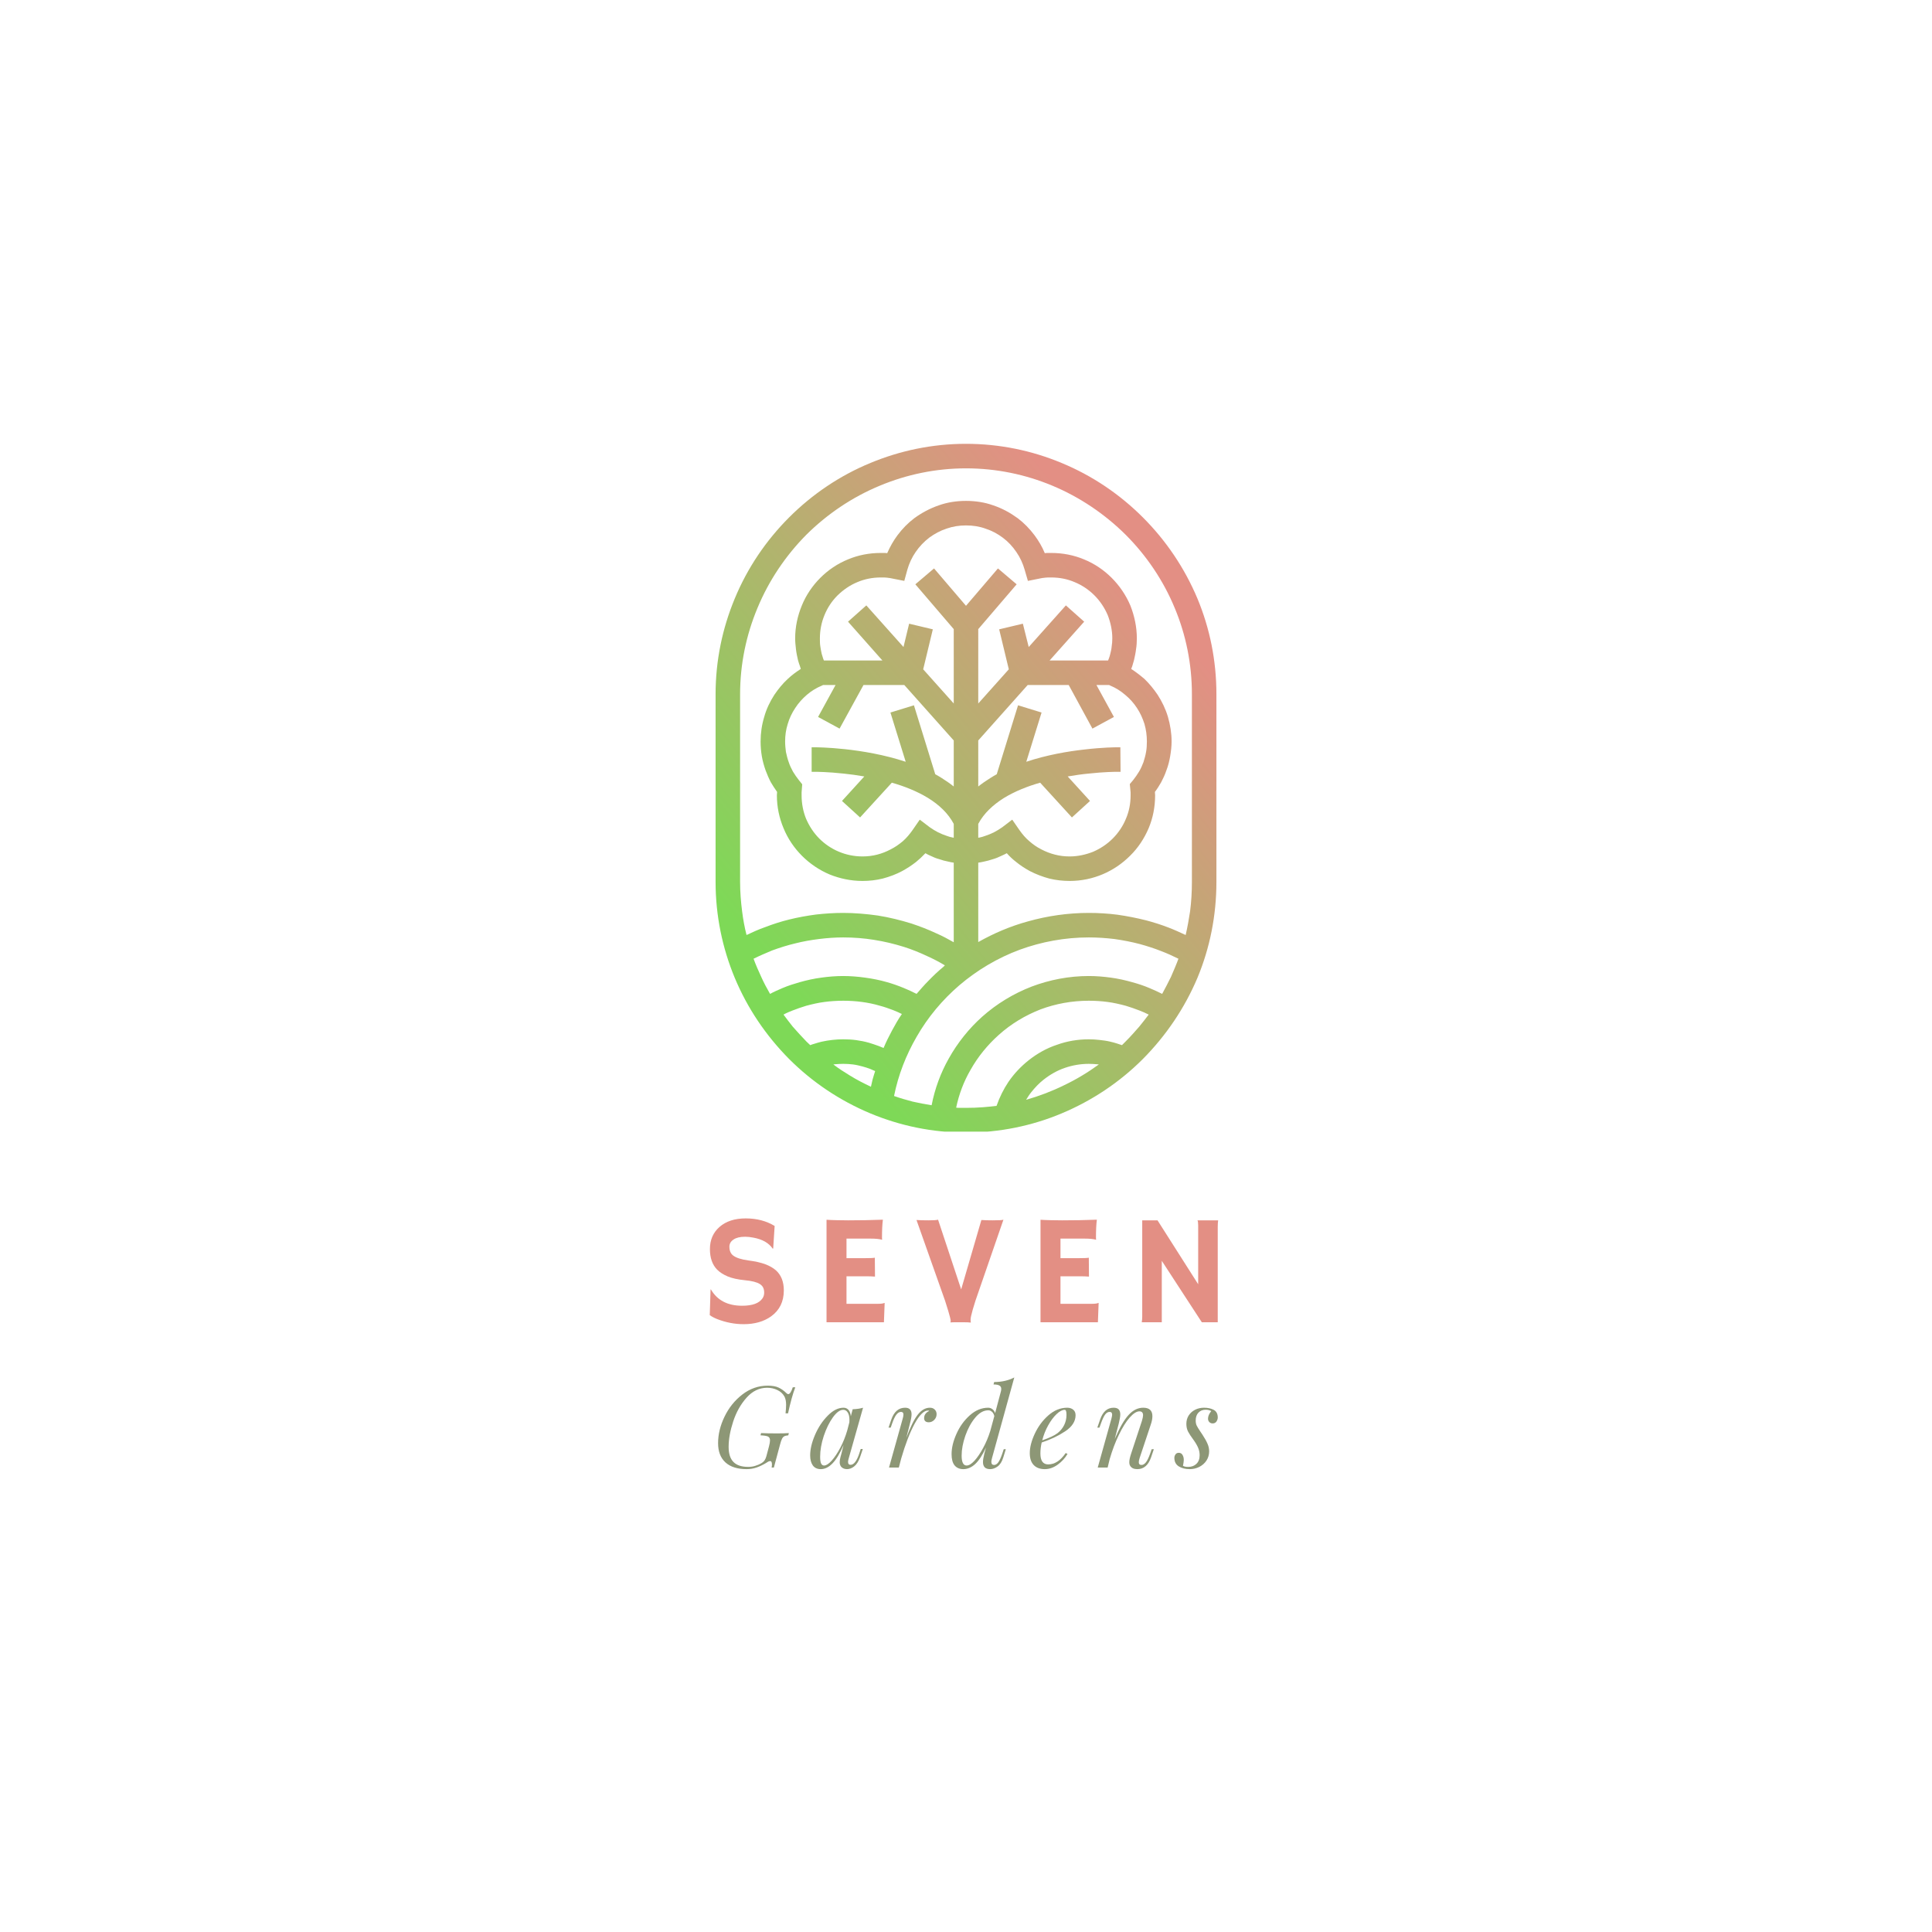 <svg xmlns="http://www.w3.org/2000/svg" xmlns:xlink="http://www.w3.org/1999/xlink" width="500" zoomAndPan="magnify" viewBox="0 0 375 375" height="500" preserveAspectRatio="xMidYMid meet" version="1.0"><defs><g/><clipPath id="47ed68f26e"><path d="M 138.891 86.145 L 236.391 86.145 L 236.391 219.645 L 138.891 219.645 Z M 138.891 86.145 " clip-rule="nonzero"/></clipPath><clipPath id="833d6974f7"><path d="M 185.121 182.891 L 185.121 167.441 C 184.77 167.402 184.418 167.324 184.105 167.246 C 183.48 167.129 182.898 166.973 182.352 166.777 C 181.766 166.625 181.18 166.391 180.633 166.117 C 180.281 165.961 179.934 165.805 179.621 165.609 C 179.035 166.234 178.41 166.816 177.785 167.324 C 176.93 167.988 176.031 168.574 175.094 169.082 C 173.926 169.703 172.676 170.172 171.352 170.523 C 170.102 170.836 168.773 170.992 167.41 170.992 C 165.148 170.992 163 170.523 161.051 169.742 C 159.023 168.887 157.188 167.637 155.668 166.117 C 154.145 164.594 152.898 162.762 152.078 160.734 C 151.258 158.781 150.793 156.637 150.793 154.375 L 150.832 153.711 C 150.402 153.086 149.973 152.461 149.621 151.84 C 149.23 151.098 148.918 150.355 148.605 149.535 C 148.293 148.641 148.023 147.703 147.867 146.766 C 147.711 145.832 147.633 144.895 147.633 143.918 C 147.633 142.281 147.867 140.68 148.332 139.16 C 148.762 137.598 149.465 136.156 150.324 134.828 C 151.066 133.738 151.922 132.684 152.898 131.785 C 153.68 131.047 154.535 130.422 155.434 129.836 L 155.277 129.328 C 155.121 128.938 155.004 128.512 154.887 128.121 C 154.73 127.418 154.574 126.715 154.496 126.012 C 154.418 125.312 154.34 124.609 154.34 123.906 C 154.34 121.684 154.809 119.539 155.629 117.547 C 156.449 115.52 157.695 113.688 159.219 112.164 C 160.738 110.645 162.574 109.395 164.602 108.574 C 166.551 107.758 168.695 107.328 170.961 107.328 C 171.195 107.328 171.465 107.328 171.777 107.328 L 172.207 107.367 C 172.754 106.117 173.418 104.949 174.199 103.895 C 175.133 102.648 176.227 101.516 177.473 100.578 C 178.918 99.527 180.516 98.668 182.234 98.082 C 183.871 97.496 185.668 97.223 187.5 97.223 C 189.332 97.223 191.129 97.496 192.766 98.082 C 194.523 98.668 196.082 99.527 197.527 100.578 C 198.773 101.516 199.867 102.648 200.801 103.895 C 201.582 104.949 202.285 106.117 202.793 107.367 L 203.223 107.328 C 203.531 107.328 203.805 107.328 204.039 107.328 C 206.301 107.328 208.449 107.758 210.398 108.574 C 212.426 109.395 214.262 110.645 215.781 112.164 C 217.305 113.688 218.551 115.52 219.41 117.547 C 220.191 119.539 220.66 121.684 220.66 123.906 C 220.66 124.609 220.621 125.312 220.504 126.012 C 220.426 126.715 220.27 127.418 220.113 128.121 C 219.996 128.551 219.879 128.938 219.762 129.328 L 219.566 129.836 C 220.465 130.422 221.32 131.086 222.141 131.785 C 223.078 132.684 223.934 133.738 224.676 134.828 C 225.535 136.156 226.238 137.598 226.703 139.16 C 227.133 140.68 227.406 142.281 227.406 143.918 C 227.406 144.895 227.289 145.832 227.133 146.766 C 226.977 147.703 226.742 148.641 226.395 149.535 C 226.121 150.355 225.77 151.098 225.379 151.84 C 225.027 152.461 224.637 153.086 224.168 153.711 L 224.207 154.375 C 224.207 156.637 223.777 158.781 222.961 160.734 C 222.102 162.762 220.891 164.594 219.332 166.117 C 216.328 169.121 212.191 170.992 207.629 170.992 C 206.266 170.992 204.938 170.836 203.648 170.523 C 202.363 170.172 201.113 169.703 199.906 169.082 C 198.969 168.574 198.07 167.988 197.254 167.324 C 196.59 166.816 195.965 166.234 195.418 165.609 C 195.066 165.805 194.715 165.961 194.367 166.117 C 193.82 166.391 193.234 166.625 192.688 166.777 C 192.102 166.973 191.52 167.129 190.934 167.246 C 190.582 167.324 190.23 167.402 189.879 167.441 L 189.879 182.852 C 192.922 181.137 196.121 179.77 199.555 178.832 C 203.301 177.781 207.277 177.195 211.336 177.195 C 213.207 177.195 215.078 177.312 216.914 177.547 C 218.785 177.82 220.621 178.172 222.453 178.637 C 223.934 179.027 225.418 179.496 226.82 180.043 C 227.953 180.473 229.047 180.98 230.137 181.484 C 230.488 179.965 230.762 178.441 230.996 176.883 C 231.23 175.051 231.348 173.137 231.348 171.188 L 231.348 134.75 C 231.348 128.859 230.176 123.203 228.031 118.055 C 225.809 112.672 222.531 107.836 218.473 103.777 C 214.418 99.762 209.578 96.484 204.234 94.258 C 199.086 92.113 193.43 90.906 187.5 90.906 C 181.609 90.906 175.953 92.113 170.805 94.258 C 165.422 96.484 160.582 99.762 156.527 103.777 C 152.508 107.836 149.23 112.672 147.008 118.055 C 144.863 123.203 143.652 128.859 143.652 134.75 L 143.652 171.188 C 143.652 173.137 143.809 175.051 144.043 176.883 C 144.238 178.441 144.512 179.965 144.902 181.484 C 146.07 180.941 147.242 180.395 148.488 179.965 C 150.012 179.379 151.57 178.871 153.172 178.48 C 154.887 178.055 156.645 177.742 158.398 177.508 C 160.152 177.312 161.91 177.195 163.664 177.195 C 165.887 177.195 168.152 177.391 170.375 177.703 C 172.598 178.055 174.781 178.598 176.93 179.262 C 178.566 179.809 180.203 180.434 181.766 181.172 C 182.938 181.68 184.027 182.266 185.121 182.891 Z M 157.266 202.863 C 157.539 202.746 157.812 202.668 158.086 202.59 C 158.555 202.434 158.984 202.316 159.453 202.199 C 160.152 202.043 160.855 201.926 161.559 201.848 C 162.262 201.77 162.961 201.73 163.664 201.73 C 164.484 201.73 165.344 201.77 166.199 201.887 C 167.02 202.004 167.84 202.16 168.656 202.395 C 169.281 202.59 169.906 202.785 170.531 203.02 C 170.844 203.137 171.156 203.293 171.504 203.41 C 171.973 202.277 172.559 201.109 173.145 200.016 C 173.73 198.922 174.352 197.832 175.055 196.816 C 174.508 196.543 173.965 196.309 173.379 196.074 C 172.559 195.762 171.699 195.453 170.805 195.219 C 169.633 194.867 168.465 194.633 167.293 194.477 C 166.121 194.32 164.914 194.242 163.664 194.242 C 162.457 194.242 161.246 194.32 160.035 194.477 C 158.828 194.633 157.656 194.906 156.488 195.219 C 155.59 195.492 154.691 195.801 153.797 196.152 C 153.211 196.387 152.625 196.621 152.078 196.934 C 152.664 197.715 153.25 198.496 153.875 199.273 C 154.73 200.25 155.629 201.227 156.527 202.16 Z M 169.867 207.895 C 169.555 207.777 169.242 207.621 168.969 207.504 C 168.426 207.312 167.918 207.117 167.41 207 C 166.824 206.844 166.199 206.688 165.578 206.609 C 164.953 206.531 164.328 206.492 163.664 206.492 C 163.117 206.492 162.613 206.531 162.066 206.57 L 161.754 206.609 C 162.766 207.387 163.859 208.09 164.953 208.754 C 166.277 209.574 167.645 210.273 169.047 210.938 C 169.164 210.469 169.242 210.043 169.359 209.574 C 169.516 209.027 169.672 208.48 169.867 207.895 Z M 149.465 192.914 C 150.246 192.488 151.066 192.137 151.883 191.785 C 152.977 191.316 154.105 190.965 155.199 190.652 C 156.566 190.262 157.969 189.949 159.414 189.758 C 160.816 189.562 162.262 189.445 163.664 189.445 C 165.07 189.445 166.512 189.562 167.918 189.758 C 169.32 189.949 170.727 190.223 172.09 190.613 C 173.223 190.926 174.316 191.316 175.367 191.746 C 176.227 192.098 177.086 192.488 177.902 192.914 C 178.645 192.059 179.387 191.199 180.164 190.418 C 181.102 189.445 182.078 188.508 183.129 187.648 L 183.402 187.375 C 182.312 186.715 181.18 186.129 180.051 185.621 C 178.566 184.918 177.047 184.293 175.445 183.789 C 173.574 183.203 171.621 182.734 169.633 182.422 C 167.684 182.109 165.691 181.953 163.664 181.953 C 162.105 181.953 160.504 182.07 158.945 182.266 C 157.383 182.461 155.824 182.734 154.301 183.125 C 152.82 183.477 151.336 183.945 149.855 184.488 C 148.645 184.996 147.438 185.504 146.266 186.09 C 146.695 187.258 147.203 188.43 147.75 189.602 C 148.254 190.73 148.84 191.824 149.465 192.914 Z M 193.43 214.645 C 194.016 212.969 194.793 211.406 195.73 210.004 C 196.824 208.402 198.148 207 199.672 205.789 C 201.309 204.5 203.145 203.449 205.172 202.785 C 207.121 202.082 209.191 201.73 211.336 201.73 C 212 201.73 212.699 201.77 213.363 201.848 C 214.027 201.926 214.73 202.004 215.391 202.16 C 215.898 202.277 216.367 202.395 216.836 202.551 C 217.148 202.668 217.461 202.746 217.773 202.863 L 218.473 202.16 C 219.41 201.227 220.27 200.25 221.125 199.273 C 221.75 198.496 222.375 197.715 222.961 196.934 C 222.375 196.621 221.789 196.387 221.203 196.152 C 220.309 195.801 219.41 195.492 218.512 195.219 C 217.344 194.906 216.172 194.633 214.965 194.477 C 213.793 194.32 212.582 194.242 211.336 194.242 C 208.059 194.242 204.898 194.828 201.973 195.918 C 198.969 197.09 196.199 198.766 193.859 200.875 C 191.676 202.824 189.801 205.125 188.359 207.699 C 187.07 209.926 186.133 212.383 185.59 214.996 L 186.055 215.035 C 186.484 215.035 186.953 215.035 187.5 215.035 C 188.594 215.035 189.684 214.996 190.738 214.918 C 191.637 214.84 192.531 214.762 193.43 214.645 Z M 213.285 206.609 L 212.895 206.57 C 212.387 206.531 211.883 206.492 211.336 206.492 C 209.734 206.492 208.176 206.766 206.691 207.273 C 205.211 207.777 203.844 208.559 202.598 209.535 C 201.699 210.234 200.879 211.094 200.141 212.031 C 199.789 212.461 199.477 212.969 199.164 213.473 C 201.738 212.734 204.195 211.797 206.496 210.664 C 208.879 209.535 211.141 208.168 213.285 206.609 Z M 180.828 214.527 C 181.453 211.289 182.586 208.246 184.145 205.477 C 185.863 202.395 188.086 199.625 190.66 197.324 C 193.469 194.828 196.746 192.836 200.297 191.473 C 203.727 190.184 207.473 189.445 211.336 189.445 C 212.777 189.445 214.184 189.562 215.625 189.758 C 217.031 189.949 218.434 190.262 219.801 190.652 C 220.93 190.965 222.023 191.316 223.117 191.785 C 223.934 192.137 224.754 192.488 225.574 192.914 C 226.16 191.824 226.742 190.73 227.289 189.602 C 227.797 188.43 228.305 187.258 228.734 186.09 C 227.641 185.543 226.512 185.035 225.379 184.605 C 224.012 184.062 222.648 183.633 221.242 183.242 C 219.605 182.812 217.965 182.5 216.328 182.266 C 214.691 182.07 213.012 181.953 211.336 181.953 C 206.652 181.953 202.129 182.812 197.953 184.332 C 193.625 185.934 189.645 188.312 186.211 191.238 C 182.898 194.086 180.09 197.441 177.902 201.266 C 175.875 204.773 174.352 208.637 173.535 212.734 C 174.742 213.16 175.953 213.512 177.164 213.824 C 178.371 214.098 179.582 214.332 180.828 214.527 Z M 187.5 86.145 C 194.055 86.145 200.336 87.473 206.031 89.852 C 212 92.309 217.344 95.938 221.828 100.422 C 226.316 104.91 229.941 110.254 232.441 116.223 C 234.82 121.957 236.105 128.199 236.105 134.75 L 236.105 171.188 C 236.105 177.742 234.82 184.023 232.441 189.758 C 229.941 195.688 226.316 201.031 221.828 205.555 C 217.344 210.043 212 213.629 206.031 216.125 C 200.336 218.508 194.055 219.832 187.5 219.832 C 180.945 219.832 174.703 218.508 168.969 216.125 C 163 213.629 157.656 210.043 153.172 205.555 C 148.684 201.031 145.059 195.688 142.598 189.758 C 140.219 184.023 138.895 177.742 138.895 171.188 L 138.895 134.75 C 138.895 128.199 140.219 121.957 142.598 116.223 C 145.059 110.254 148.684 104.91 153.172 100.422 C 157.656 95.938 163 92.309 168.969 89.852 C 174.703 87.473 180.945 86.145 187.5 86.145 Z M 185.121 162.605 L 185.121 159.914 C 184.027 157.848 182.273 156.207 180.129 154.883 C 178.02 153.594 175.562 152.617 173.105 151.918 L 166.941 158.664 L 163.43 155.465 L 167.762 150.707 C 166.355 150.473 165.031 150.277 163.82 150.16 C 160.621 149.809 158.359 149.809 158.359 149.809 L 157.539 149.809 L 157.539 145.051 L 158.359 145.051 C 158.594 145.051 167.41 145.09 175.797 147.859 L 172.832 138.301 L 177.395 136.898 L 181.531 150.277 C 182.391 150.746 183.246 151.293 184.027 151.84 C 184.418 152.109 184.77 152.383 185.121 152.656 L 185.121 143.723 L 175.523 132.957 L 167.605 132.957 L 162.961 141.422 L 158.789 139.16 L 162.184 132.957 L 159.766 132.957 L 159.531 133.074 C 158.477 133.504 157.461 134.129 156.605 134.867 C 155.746 135.609 154.965 136.469 154.34 137.445 C 153.719 138.379 153.211 139.434 152.898 140.523 C 152.547 141.617 152.391 142.75 152.391 143.918 C 152.391 144.621 152.469 145.324 152.547 145.949 C 152.703 146.648 152.859 147.312 153.094 147.938 C 153.289 148.562 153.602 149.188 153.914 149.77 C 154.262 150.355 154.652 150.902 155.082 151.449 L 155.707 152.227 C 155.668 152.734 155.629 153.242 155.59 153.789 L 155.59 154.375 C 155.59 156.012 155.902 157.535 156.449 158.898 C 157.07 160.344 157.93 161.668 159.023 162.762 C 161.168 164.906 164.133 166.234 167.41 166.234 C 168.387 166.234 169.359 166.117 170.258 165.883 C 171.195 165.648 172.051 165.297 172.871 164.867 C 173.73 164.438 174.508 163.891 175.25 163.27 C 175.953 162.645 176.578 161.902 177.125 161.121 L 178.527 159.094 L 180.477 160.578 C 180.984 160.926 181.531 161.277 182.078 161.551 C 182.625 161.824 183.207 162.059 183.793 162.254 C 184.184 162.41 184.535 162.488 184.926 162.566 Z M 159.918 128.199 L 171.273 128.199 L 164.602 120.668 L 168.152 117.508 L 175.367 125.586 L 176.461 121.059 L 181.062 122.152 L 179.191 129.914 L 185.121 136.547 L 185.121 122.113 L 177.668 113.414 L 181.297 110.332 L 187.5 117.586 L 193.703 110.332 L 197.332 113.414 L 189.879 122.113 L 189.879 136.547 L 195.809 129.914 L 193.938 122.152 L 198.539 121.059 L 199.672 125.586 L 206.887 117.508 L 210.438 120.668 L 203.727 128.199 L 215.078 128.199 L 215.234 127.809 C 215.352 127.496 215.43 127.223 215.508 126.91 C 215.625 126.441 215.742 125.938 215.781 125.43 C 215.859 124.961 215.898 124.453 215.898 123.906 C 215.898 122.309 215.547 120.785 215.004 119.383 C 214.379 117.938 213.52 116.652 212.426 115.559 C 211.336 114.465 210.008 113.57 208.566 112.984 C 207.199 112.398 205.68 112.086 204.039 112.086 C 203.805 112.086 203.57 112.086 203.414 112.086 C 203.223 112.086 203.027 112.125 202.871 112.125 C 202.676 112.164 202.48 112.164 202.246 112.203 C 202.051 112.242 201.855 112.281 201.66 112.32 L 199.516 112.75 L 198.891 110.605 C 198.539 109.355 197.992 108.188 197.293 107.172 C 196.551 106.078 195.691 105.145 194.641 104.363 C 193.664 103.621 192.492 102.996 191.285 102.609 C 190.113 102.18 188.828 101.984 187.5 101.984 C 186.172 101.984 184.926 102.18 183.715 102.609 C 182.508 102.996 181.375 103.621 180.359 104.363 C 179.348 105.145 178.449 106.078 177.707 107.172 C 177.008 108.188 176.461 109.355 176.109 110.605 L 175.523 112.75 L 173.34 112.32 C 173.184 112.281 172.988 112.242 172.754 112.203 C 172.52 112.164 172.324 112.164 172.168 112.125 C 171.973 112.125 171.777 112.086 171.582 112.086 C 171.43 112.086 171.195 112.086 170.961 112.086 C 169.359 112.086 167.801 112.398 166.434 112.984 C 164.992 113.57 163.703 114.465 162.574 115.559 C 161.48 116.652 160.621 117.938 160.035 119.383 C 159.453 120.785 159.141 122.309 159.141 123.906 C 159.141 124.453 159.141 124.961 159.219 125.43 C 159.297 125.938 159.375 126.441 159.492 126.91 C 159.57 127.223 159.688 127.496 159.766 127.809 Z M 215.273 132.957 L 212.816 132.957 L 216.211 139.16 L 212.039 141.422 L 207.434 132.957 L 199.477 132.957 L 189.879 143.723 L 189.879 152.656 C 190.23 152.383 190.582 152.109 190.973 151.84 C 191.789 151.293 192.609 150.746 193.469 150.277 L 197.602 136.898 L 202.168 138.301 L 199.203 147.859 C 203.184 146.531 207.277 145.832 210.477 145.48 C 214.105 145.051 216.602 145.051 216.641 145.051 L 217.461 145.051 L 217.5 149.809 L 216.641 149.809 C 216.641 149.809 214.379 149.809 211.219 150.16 C 209.969 150.277 208.645 150.473 207.238 150.707 L 211.57 155.465 L 208.059 158.664 L 201.895 151.918 C 199.438 152.617 196.98 153.594 194.871 154.883 C 192.766 156.207 190.973 157.848 189.879 159.914 L 189.879 162.605 L 190.113 162.566 C 190.465 162.488 190.816 162.41 191.207 162.254 C 191.789 162.059 192.375 161.824 192.922 161.551 C 193.469 161.277 194.016 160.926 194.523 160.578 L 196.473 159.094 L 197.875 161.121 C 198.422 161.902 199.047 162.645 199.789 163.27 C 200.492 163.891 201.27 164.438 202.129 164.867 C 202.949 165.297 203.844 165.648 204.781 165.883 C 205.68 166.117 206.613 166.234 207.629 166.234 C 209.227 166.234 210.75 165.883 212.152 165.336 C 213.598 164.711 214.887 163.852 215.977 162.762 C 217.07 161.668 217.965 160.344 218.551 158.898 C 219.137 157.535 219.449 156.012 219.449 154.375 L 219.449 153.789 C 219.41 153.242 219.332 152.734 219.293 152.188 L 219.918 151.449 C 220.348 150.902 220.738 150.355 221.086 149.77 C 221.438 149.188 221.711 148.562 221.945 147.938 C 222.141 147.312 222.336 146.648 222.453 145.949 C 222.57 145.324 222.609 144.621 222.609 143.918 C 222.609 142.75 222.453 141.617 222.141 140.523 C 221.789 139.434 221.32 138.379 220.699 137.445 C 220.074 136.469 219.293 135.609 218.395 134.867 C 217.539 134.129 216.562 133.504 215.508 133.074 Z M 215.273 132.957 " clip-rule="nonzero"/></clipPath><linearGradient x1="-332.33" gradientTransform="matrix(0.039, 0, 0, 0.039, 138.893, 86.145)" y1="3021.081" x2="2826.596" gradientUnits="userSpaceOnUse" y2="403.847" id="1040d08911"><stop stop-opacity="1" stop-color="rgb(49.399%, 85.1%, 34.099%)" offset="0"/><stop stop-opacity="1" stop-color="rgb(49.399%, 85.1%, 34.099%)" offset="0.125"/><stop stop-opacity="1" stop-color="rgb(49.399%, 85.1%, 34.099%)" offset="0.156"/><stop stop-opacity="1" stop-color="rgb(49.399%, 85.1%, 34.099%)" offset="0.172"/><stop stop-opacity="1" stop-color="rgb(49.406%, 85.094%, 34.102%)" offset="0.18"/><stop stop-opacity="1" stop-color="rgb(49.655%, 84.912%, 34.213%)" offset="0.184"/><stop stop-opacity="1" stop-color="rgb(49.896%, 84.735%, 34.322%)" offset="0.188"/><stop stop-opacity="1" stop-color="rgb(50.137%, 84.558%, 34.428%)" offset="0.191"/><stop stop-opacity="1" stop-color="rgb(50.38%, 84.381%, 34.537%)" offset="0.195"/><stop stop-opacity="1" stop-color="rgb(50.621%, 84.204%, 34.645%)" offset="0.199"/><stop stop-opacity="1" stop-color="rgb(50.862%, 84.027%, 34.753%)" offset="0.203"/><stop stop-opacity="1" stop-color="rgb(51.103%, 83.85%, 34.86%)" offset="0.207"/><stop stop-opacity="1" stop-color="rgb(51.346%, 83.673%, 34.969%)" offset="0.211"/><stop stop-opacity="1" stop-color="rgb(51.587%, 83.496%, 35.077%)" offset="0.215"/><stop stop-opacity="1" stop-color="rgb(51.828%, 83.321%, 35.185%)" offset="0.219"/><stop stop-opacity="1" stop-color="rgb(52.069%, 83.144%, 35.292%)" offset="0.223"/><stop stop-opacity="1" stop-color="rgb(52.312%, 82.967%, 35.4%)" offset="0.227"/><stop stop-opacity="1" stop-color="rgb(52.553%, 82.79%, 35.509%)" offset="0.23"/><stop stop-opacity="1" stop-color="rgb(52.795%, 82.613%, 35.617%)" offset="0.234"/><stop stop-opacity="1" stop-color="rgb(53.036%, 82.436%, 35.724%)" offset="0.238"/><stop stop-opacity="1" stop-color="rgb(53.278%, 82.259%, 35.832%)" offset="0.242"/><stop stop-opacity="1" stop-color="rgb(53.519%, 82.082%, 35.941%)" offset="0.246"/><stop stop-opacity="1" stop-color="rgb(53.761%, 81.905%, 36.049%)" offset="0.25"/><stop stop-opacity="1" stop-color="rgb(54.002%, 81.728%, 36.156%)" offset="0.254"/><stop stop-opacity="1" stop-color="rgb(54.243%, 81.552%, 36.264%)" offset="0.258"/><stop stop-opacity="1" stop-color="rgb(54.485%, 81.375%, 36.372%)" offset="0.262"/><stop stop-opacity="1" stop-color="rgb(54.727%, 81.198%, 36.481%)" offset="0.266"/><stop stop-opacity="1" stop-color="rgb(54.968%, 81.021%, 36.588%)" offset="0.27"/><stop stop-opacity="1" stop-color="rgb(55.209%, 80.844%, 36.696%)" offset="0.273"/><stop stop-opacity="1" stop-color="rgb(55.45%, 80.667%, 36.804%)" offset="0.277"/><stop stop-opacity="1" stop-color="rgb(55.693%, 80.49%, 36.913%)" offset="0.281"/><stop stop-opacity="1" stop-color="rgb(55.934%, 80.313%, 37.019%)" offset="0.285"/><stop stop-opacity="1" stop-color="rgb(56.177%, 80.136%, 37.128%)" offset="0.289"/><stop stop-opacity="1" stop-color="rgb(56.418%, 79.959%, 37.236%)" offset="0.293"/><stop stop-opacity="1" stop-color="rgb(56.659%, 79.782%, 37.344%)" offset="0.297"/><stop stop-opacity="1" stop-color="rgb(56.9%, 79.605%, 37.451%)" offset="0.301"/><stop stop-opacity="1" stop-color="rgb(57.143%, 79.43%, 37.56%)" offset="0.305"/><stop stop-opacity="1" stop-color="rgb(57.384%, 79.253%, 37.668%)" offset="0.309"/><stop stop-opacity="1" stop-color="rgb(57.625%, 79.076%, 37.776%)" offset="0.312"/><stop stop-opacity="1" stop-color="rgb(57.866%, 78.899%, 37.883%)" offset="0.316"/><stop stop-opacity="1" stop-color="rgb(58.109%, 78.722%, 37.991%)" offset="0.32"/><stop stop-opacity="1" stop-color="rgb(58.35%, 78.545%, 38.1%)" offset="0.324"/><stop stop-opacity="1" stop-color="rgb(58.591%, 78.368%, 38.208%)" offset="0.328"/><stop stop-opacity="1" stop-color="rgb(58.832%, 78.191%, 38.315%)" offset="0.332"/><stop stop-opacity="1" stop-color="rgb(59.074%, 78.014%, 38.423%)" offset="0.336"/><stop stop-opacity="1" stop-color="rgb(59.315%, 77.837%, 38.531%)" offset="0.34"/><stop stop-opacity="1" stop-color="rgb(59.558%, 77.66%, 38.64%)" offset="0.344"/><stop stop-opacity="1" stop-color="rgb(59.799%, 77.483%, 38.747%)" offset="0.348"/><stop stop-opacity="1" stop-color="rgb(60.04%, 77.307%, 38.855%)" offset="0.352"/><stop stop-opacity="1" stop-color="rgb(60.281%, 77.13%, 38.963%)" offset="0.355"/><stop stop-opacity="1" stop-color="rgb(60.524%, 76.953%, 39.072%)" offset="0.359"/><stop stop-opacity="1" stop-color="rgb(60.765%, 76.776%, 39.178%)" offset="0.363"/><stop stop-opacity="1" stop-color="rgb(61.006%, 76.599%, 39.287%)" offset="0.367"/><stop stop-opacity="1" stop-color="rgb(61.247%, 76.422%, 39.395%)" offset="0.371"/><stop stop-opacity="1" stop-color="rgb(61.49%, 76.245%, 39.503%)" offset="0.375"/><stop stop-opacity="1" stop-color="rgb(61.731%, 76.068%, 39.61%)" offset="0.379"/><stop stop-opacity="1" stop-color="rgb(61.972%, 75.891%, 39.719%)" offset="0.383"/><stop stop-opacity="1" stop-color="rgb(62.213%, 75.714%, 39.827%)" offset="0.387"/><stop stop-opacity="1" stop-color="rgb(62.456%, 75.537%, 39.935%)" offset="0.391"/><stop stop-opacity="1" stop-color="rgb(62.697%, 75.36%, 40.042%)" offset="0.395"/><stop stop-opacity="1" stop-color="rgb(62.939%, 75.185%, 40.15%)" offset="0.398"/><stop stop-opacity="1" stop-color="rgb(63.181%, 75.008%, 40.259%)" offset="0.402"/><stop stop-opacity="1" stop-color="rgb(63.422%, 74.831%, 40.367%)" offset="0.406"/><stop stop-opacity="1" stop-color="rgb(63.663%, 74.654%, 40.474%)" offset="0.41"/><stop stop-opacity="1" stop-color="rgb(63.905%, 74.477%, 40.582%)" offset="0.414"/><stop stop-opacity="1" stop-color="rgb(64.146%, 74.3%, 40.691%)" offset="0.418"/><stop stop-opacity="1" stop-color="rgb(64.388%, 74.123%, 40.799%)" offset="0.422"/><stop stop-opacity="1" stop-color="rgb(64.629%, 73.946%, 40.906%)" offset="0.426"/><stop stop-opacity="1" stop-color="rgb(64.871%, 73.769%, 41.014%)" offset="0.43"/><stop stop-opacity="1" stop-color="rgb(65.112%, 73.592%, 41.122%)" offset="0.434"/><stop stop-opacity="1" stop-color="rgb(65.353%, 73.415%, 41.231%)" offset="0.438"/><stop stop-opacity="1" stop-color="rgb(65.594%, 73.238%, 41.338%)" offset="0.441"/><stop stop-opacity="1" stop-color="rgb(65.837%, 73.062%, 41.446%)" offset="0.445"/><stop stop-opacity="1" stop-color="rgb(66.078%, 72.885%, 41.554%)" offset="0.449"/><stop stop-opacity="1" stop-color="rgb(66.319%, 72.708%, 41.663%)" offset="0.453"/><stop stop-opacity="1" stop-color="rgb(66.56%, 72.531%, 41.769%)" offset="0.457"/><stop stop-opacity="1" stop-color="rgb(66.803%, 72.354%, 41.878%)" offset="0.461"/><stop stop-opacity="1" stop-color="rgb(67.044%, 72.177%, 41.986%)" offset="0.465"/><stop stop-opacity="1" stop-color="rgb(67.287%, 72%, 42.094%)" offset="0.469"/><stop stop-opacity="1" stop-color="rgb(67.528%, 71.823%, 42.201%)" offset="0.473"/><stop stop-opacity="1" stop-color="rgb(67.769%, 71.646%, 42.31%)" offset="0.477"/><stop stop-opacity="1" stop-color="rgb(68.01%, 71.469%, 42.418%)" offset="0.48"/><stop stop-opacity="1" stop-color="rgb(68.253%, 71.292%, 42.526%)" offset="0.484"/><stop stop-opacity="1" stop-color="rgb(68.494%, 71.115%, 42.633%)" offset="0.488"/><stop stop-opacity="1" stop-color="rgb(68.735%, 70.94%, 42.741%)" offset="0.492"/><stop stop-opacity="1" stop-color="rgb(68.976%, 70.763%, 42.85%)" offset="0.496"/><stop stop-opacity="1" stop-color="rgb(69.218%, 70.586%, 42.958%)" offset="0.5"/><stop stop-opacity="1" stop-color="rgb(69.46%, 70.409%, 43.065%)" offset="0.504"/><stop stop-opacity="1" stop-color="rgb(69.701%, 70.232%, 43.173%)" offset="0.508"/><stop stop-opacity="1" stop-color="rgb(69.942%, 70.055%, 43.282%)" offset="0.512"/><stop stop-opacity="1" stop-color="rgb(70.184%, 69.878%, 43.39%)" offset="0.516"/><stop stop-opacity="1" stop-color="rgb(70.425%, 69.701%, 43.497%)" offset="0.52"/><stop stop-opacity="1" stop-color="rgb(70.668%, 69.524%, 43.605%)" offset="0.523"/><stop stop-opacity="1" stop-color="rgb(70.909%, 69.347%, 43.713%)" offset="0.527"/><stop stop-opacity="1" stop-color="rgb(71.15%, 69.17%, 43.822%)" offset="0.531"/><stop stop-opacity="1" stop-color="rgb(71.391%, 68.993%, 43.929%)" offset="0.535"/><stop stop-opacity="1" stop-color="rgb(71.634%, 68.817%, 44.037%)" offset="0.539"/><stop stop-opacity="1" stop-color="rgb(71.875%, 68.64%, 44.145%)" offset="0.543"/><stop stop-opacity="1" stop-color="rgb(72.116%, 68.463%, 44.254%)" offset="0.547"/><stop stop-opacity="1" stop-color="rgb(72.357%, 68.286%, 44.36%)" offset="0.551"/><stop stop-opacity="1" stop-color="rgb(72.6%, 68.109%, 44.469%)" offset="0.555"/><stop stop-opacity="1" stop-color="rgb(72.841%, 67.932%, 44.577%)" offset="0.559"/><stop stop-opacity="1" stop-color="rgb(73.082%, 67.755%, 44.685%)" offset="0.562"/><stop stop-opacity="1" stop-color="rgb(73.323%, 67.578%, 44.792%)" offset="0.566"/><stop stop-opacity="1" stop-color="rgb(73.566%, 67.401%, 44.901%)" offset="0.57"/><stop stop-opacity="1" stop-color="rgb(73.807%, 67.224%, 45.009%)" offset="0.574"/><stop stop-opacity="1" stop-color="rgb(74.049%, 67.047%, 45.117%)" offset="0.578"/><stop stop-opacity="1" stop-color="rgb(74.29%, 66.87%, 45.224%)" offset="0.582"/><stop stop-opacity="1" stop-color="rgb(74.532%, 66.695%, 45.332%)" offset="0.586"/><stop stop-opacity="1" stop-color="rgb(74.773%, 66.518%, 45.441%)" offset="0.59"/><stop stop-opacity="1" stop-color="rgb(75.015%, 66.341%, 45.549%)" offset="0.594"/><stop stop-opacity="1" stop-color="rgb(75.256%, 66.164%, 45.656%)" offset="0.598"/><stop stop-opacity="1" stop-color="rgb(75.497%, 65.987%, 45.764%)" offset="0.602"/><stop stop-opacity="1" stop-color="rgb(75.739%, 65.81%, 45.872%)" offset="0.605"/><stop stop-opacity="1" stop-color="rgb(75.981%, 65.633%, 45.981%)" offset="0.609"/><stop stop-opacity="1" stop-color="rgb(76.222%, 65.456%, 46.088%)" offset="0.613"/><stop stop-opacity="1" stop-color="rgb(76.463%, 65.279%, 46.196%)" offset="0.617"/><stop stop-opacity="1" stop-color="rgb(76.704%, 65.102%, 46.304%)" offset="0.621"/><stop stop-opacity="1" stop-color="rgb(76.947%, 64.926%, 46.413%)" offset="0.625"/><stop stop-opacity="1" stop-color="rgb(77.188%, 64.749%, 46.519%)" offset="0.629"/><stop stop-opacity="1" stop-color="rgb(77.431%, 64.572%, 46.628%)" offset="0.633"/><stop stop-opacity="1" stop-color="rgb(77.672%, 64.395%, 46.736%)" offset="0.637"/><stop stop-opacity="1" stop-color="rgb(77.913%, 64.218%, 46.844%)" offset="0.641"/><stop stop-opacity="1" stop-color="rgb(78.154%, 64.041%, 46.951%)" offset="0.645"/><stop stop-opacity="1" stop-color="rgb(78.397%, 63.864%, 47.06%)" offset="0.648"/><stop stop-opacity="1" stop-color="rgb(78.638%, 63.687%, 47.168%)" offset="0.652"/><stop stop-opacity="1" stop-color="rgb(78.879%, 63.51%, 47.276%)" offset="0.656"/><stop stop-opacity="1" stop-color="rgb(79.12%, 63.333%, 47.383%)" offset="0.66"/><stop stop-opacity="1" stop-color="rgb(79.362%, 63.156%, 47.491%)" offset="0.664"/><stop stop-opacity="1" stop-color="rgb(79.604%, 62.979%, 47.6%)" offset="0.668"/><stop stop-opacity="1" stop-color="rgb(79.845%, 62.804%, 47.708%)" offset="0.672"/><stop stop-opacity="1" stop-color="rgb(80.086%, 62.627%, 47.815%)" offset="0.676"/><stop stop-opacity="1" stop-color="rgb(80.328%, 62.45%, 47.923%)" offset="0.68"/><stop stop-opacity="1" stop-color="rgb(80.569%, 62.273%, 48.032%)" offset="0.684"/><stop stop-opacity="1" stop-color="rgb(80.811%, 62.096%, 48.14%)" offset="0.688"/><stop stop-opacity="1" stop-color="rgb(81.052%, 61.919%, 48.247%)" offset="0.691"/><stop stop-opacity="1" stop-color="rgb(81.294%, 61.742%, 48.355%)" offset="0.695"/><stop stop-opacity="1" stop-color="rgb(81.535%, 61.565%, 48.463%)" offset="0.699"/><stop stop-opacity="1" stop-color="rgb(81.778%, 61.388%, 48.572%)" offset="0.703"/><stop stop-opacity="1" stop-color="rgb(82.019%, 61.211%, 48.679%)" offset="0.707"/><stop stop-opacity="1" stop-color="rgb(82.26%, 61.034%, 48.787%)" offset="0.711"/><stop stop-opacity="1" stop-color="rgb(82.501%, 60.857%, 48.895%)" offset="0.715"/><stop stop-opacity="1" stop-color="rgb(82.744%, 60.681%, 49.004%)" offset="0.719"/><stop stop-opacity="1" stop-color="rgb(82.985%, 60.504%, 49.11%)" offset="0.723"/><stop stop-opacity="1" stop-color="rgb(83.226%, 60.327%, 49.219%)" offset="0.727"/><stop stop-opacity="1" stop-color="rgb(83.467%, 60.15%, 49.327%)" offset="0.73"/><stop stop-opacity="1" stop-color="rgb(83.71%, 59.973%, 49.435%)" offset="0.734"/><stop stop-opacity="1" stop-color="rgb(83.951%, 59.796%, 49.542%)" offset="0.738"/><stop stop-opacity="1" stop-color="rgb(84.192%, 59.619%, 49.651%)" offset="0.742"/><stop stop-opacity="1" stop-color="rgb(84.433%, 59.442%, 49.759%)" offset="0.746"/><stop stop-opacity="1" stop-color="rgb(84.676%, 59.265%, 49.867%)" offset="0.75"/><stop stop-opacity="1" stop-color="rgb(84.917%, 59.088%, 49.974%)" offset="0.754"/><stop stop-opacity="1" stop-color="rgb(85.159%, 58.911%, 50.082%)" offset="0.758"/><stop stop-opacity="1" stop-color="rgb(85.4%, 58.734%, 50.191%)" offset="0.762"/><stop stop-opacity="1" stop-color="rgb(85.641%, 58.559%, 50.299%)" offset="0.766"/><stop stop-opacity="1" stop-color="rgb(85.883%, 58.382%, 50.406%)" offset="0.77"/><stop stop-opacity="1" stop-color="rgb(86.125%, 58.205%, 50.514%)" offset="0.773"/><stop stop-opacity="1" stop-color="rgb(86.366%, 58.028%, 50.623%)" offset="0.777"/><stop stop-opacity="1" stop-color="rgb(86.607%, 57.851%, 50.731%)" offset="0.781"/><stop stop-opacity="1" stop-color="rgb(86.848%, 57.674%, 50.838%)" offset="0.785"/><stop stop-opacity="1" stop-color="rgb(87.091%, 57.497%, 50.946%)" offset="0.789"/><stop stop-opacity="1" stop-color="rgb(87.332%, 57.32%, 51.054%)" offset="0.793"/><stop stop-opacity="1" stop-color="rgb(87.573%, 57.143%, 51.163%)" offset="0.797"/><stop stop-opacity="1" stop-color="rgb(87.814%, 56.966%, 51.27%)" offset="0.801"/><stop stop-opacity="1" stop-color="rgb(88.057%, 56.789%, 51.378%)" offset="0.805"/><stop stop-opacity="1" stop-color="rgb(88.298%, 56.612%, 51.486%)" offset="0.809"/><stop stop-opacity="1" stop-color="rgb(88.541%, 56.436%, 51.595%)" offset="0.812"/><stop stop-opacity="1" stop-color="rgb(88.77%, 56.267%, 51.697%)" offset="0.816"/><stop stop-opacity="1" stop-color="rgb(89%, 56.099%, 51.799%)" offset="0.82"/><stop stop-opacity="1" stop-color="rgb(89%, 56.099%, 51.799%)" offset="0.828"/><stop stop-opacity="1" stop-color="rgb(89%, 56.099%, 51.799%)" offset="0.844"/><stop stop-opacity="1" stop-color="rgb(89%, 56.099%, 51.799%)" offset="0.875"/><stop stop-opacity="1" stop-color="rgb(89%, 56.099%, 51.799%)" offset="1"/></linearGradient></defs><g clip-path="url(#47ed68f26e)"><g clip-path="url(#833d6974f7)"><path fill="url(#1040d08911)" d="M 138.895 86.145 L 138.895 219.645 L 236.105 219.645 L 236.105 86.145 Z M 138.895 86.145 " fill-rule="nonzero"/></g></g><g fill="#e38f84" fill-opacity="1"><g transform="translate(135.858, 256.647)"><g><path d="M 14.5 -18.688 L 14.219 -14.312 L 14.125 -14.281 C 13.383 -15.383 12.133 -16.098 10.375 -16.422 C 9.812 -16.535 9.273 -16.594 8.766 -16.594 C 8.254 -16.594 7.816 -16.547 7.453 -16.453 C 7.098 -16.367 6.789 -16.238 6.531 -16.062 C 5.988 -15.707 5.719 -15.242 5.719 -14.672 C 5.719 -13.91 5.953 -13.344 6.422 -12.969 C 7.016 -12.508 8 -12.188 9.375 -12 C 10.758 -11.82 11.867 -11.57 12.703 -11.25 C 13.535 -10.938 14.223 -10.539 14.766 -10.062 C 15.773 -9.145 16.281 -7.852 16.281 -6.188 C 16.281 -4.008 15.457 -2.328 13.812 -1.141 C 12.395 -0.129 10.617 0.375 8.484 0.375 C 6.754 0.375 5.047 0.047 3.359 -0.609 C 2.805 -0.828 2.32 -1.082 1.906 -1.375 L 2.062 -6.344 L 2.125 -6.375 C 3.352 -4.258 5.375 -3.203 8.188 -3.203 C 10.176 -3.203 11.492 -3.68 12.141 -4.641 C 12.359 -4.961 12.469 -5.328 12.469 -5.734 C 12.469 -6.141 12.398 -6.473 12.266 -6.734 C 12.141 -6.992 11.93 -7.219 11.641 -7.406 C 11.055 -7.781 10.082 -8.031 8.719 -8.156 C 7.363 -8.289 6.254 -8.535 5.391 -8.891 C 4.535 -9.254 3.848 -9.695 3.328 -10.219 C 2.398 -11.176 1.938 -12.504 1.938 -14.203 C 1.938 -15.973 2.555 -17.406 3.797 -18.5 C 5.055 -19.602 6.754 -20.156 8.891 -20.156 C 11.023 -20.156 12.895 -19.664 14.5 -18.688 Z M 14.5 -18.688 "/></g></g></g><g fill="#e38f84" fill-opacity="1"><g transform="translate(157.867, 256.647)"><g><path d="M 12.516 -3.578 C 13.129 -3.578 13.555 -3.633 13.797 -3.75 L 13.844 -3.734 L 13.703 0 L 2.562 0 L 2.562 -19.891 C 2.82 -19.867 3.117 -19.852 3.453 -19.844 L 4.5 -19.812 C 5.188 -19.789 5.938 -19.781 6.75 -19.781 C 9.02 -19.781 11.27 -19.82 13.5 -19.906 C 13.383 -19.031 13.328 -17.863 13.328 -16.406 C 13.328 -16.25 13.336 -16.129 13.359 -16.047 L 13.328 -16.016 C 12.816 -16.16 12.082 -16.234 11.125 -16.234 L 6.438 -16.234 L 6.438 -12.438 L 9.969 -12.438 C 11.062 -12.438 11.719 -12.469 11.938 -12.531 L 11.969 -8.859 C 11.5 -8.898 10.883 -8.922 10.125 -8.922 L 6.438 -8.922 L 6.438 -3.578 Z M 12.516 -3.578 "/></g></g></g><g fill="#e38f84" fill-opacity="1"><g transform="translate(177.391, 256.647)"><g><path d="M 11.031 0.062 C 10.707 0.02 10.188 0 9.469 0 L 7.828 0 C 7.555 0 7.312 0.008 7.094 0.031 L 7.078 0 C 7.117 -0.07 7.141 -0.148 7.141 -0.234 C 7.141 -0.328 7.129 -0.422 7.109 -0.516 C 7.098 -0.617 7.055 -0.797 6.984 -1.047 C 6.922 -1.305 6.816 -1.68 6.672 -2.172 L 6.047 -4.172 L 0.5 -19.844 C 1.113 -19.801 1.895 -19.781 2.844 -19.781 C 3.801 -19.781 4.414 -19.82 4.688 -19.906 L 9.172 -6.375 L 13.094 -19.844 C 13.688 -19.801 14.422 -19.781 15.297 -19.781 C 16.484 -19.781 17.176 -19.82 17.375 -19.906 L 11.953 -4.203 C 11.953 -4.203 11.773 -3.625 11.422 -2.469 C 11.141 -1.477 11 -0.836 11 -0.547 C 11 -0.254 11.016 -0.066 11.047 0.016 Z M 11.031 0.062 "/></g></g></g><g fill="#e38f84" fill-opacity="1"><g transform="translate(199.4, 256.647)"><g><path d="M 12.516 -3.578 C 13.129 -3.578 13.555 -3.633 13.797 -3.75 L 13.844 -3.734 L 13.703 0 L 2.562 0 L 2.562 -19.891 C 2.82 -19.867 3.117 -19.852 3.453 -19.844 L 4.5 -19.812 C 5.188 -19.789 5.938 -19.781 6.75 -19.781 C 9.02 -19.781 11.27 -19.82 13.5 -19.906 C 13.383 -19.031 13.328 -17.863 13.328 -16.406 C 13.328 -16.25 13.336 -16.129 13.359 -16.047 L 13.328 -16.016 C 12.816 -16.16 12.082 -16.234 11.125 -16.234 L 6.438 -16.234 L 6.438 -12.438 L 9.969 -12.438 C 11.062 -12.438 11.719 -12.469 11.938 -12.531 L 11.969 -8.859 C 11.5 -8.898 10.883 -8.922 10.125 -8.922 L 6.438 -8.922 L 6.438 -3.578 Z M 12.516 -3.578 "/></g></g></g><g fill="#e38f84" fill-opacity="1"><g transform="translate(218.925, 256.647)"><g><path d="M 2.688 0 C 2.75 -0.332 2.781 -0.695 2.781 -1.094 L 2.781 -19.781 L 5.75 -19.781 L 13.641 -7.375 L 13.641 -18.781 C 13.641 -19.32 13.594 -19.656 13.5 -19.781 L 17.516 -19.781 C 17.461 -19.383 17.438 -18.953 17.438 -18.484 L 17.438 0 L 14.344 0 L 6.578 -11.922 L 6.578 0 Z M 2.688 0 "/></g></g></g><g fill="#e38f84" fill-opacity="1"><g transform="translate(243.403, 256.647)"><g/></g></g><g fill="#8d9776" fill-opacity="1"><g transform="translate(138.286, 284.847)"><g><path d="M 6.953 -0.125 C 7.43 -0.125 7.883 -0.191 8.312 -0.328 C 8.75 -0.461 9.129 -0.625 9.453 -0.812 C 9.754 -0.988 9.977 -1.188 10.125 -1.406 C 10.27 -1.625 10.383 -1.891 10.469 -2.203 L 10.984 -4.141 C 11.109 -4.617 11.172 -5 11.172 -5.281 C 11.172 -5.645 11.039 -5.891 10.781 -6.016 C 10.52 -6.141 10.035 -6.219 9.328 -6.25 L 9.438 -6.688 C 10.219 -6.645 11.242 -6.625 12.516 -6.625 C 13.523 -6.625 14.297 -6.645 14.828 -6.688 L 14.719 -6.25 C 14.363 -6.219 14.102 -6.156 13.938 -6.062 C 13.77 -5.977 13.625 -5.816 13.5 -5.578 C 13.375 -5.336 13.238 -4.93 13.094 -4.359 L 11.922 0 L 11.484 0 C 11.523 -0.176 11.547 -0.367 11.547 -0.578 C 11.547 -1.023 11.438 -1.25 11.219 -1.25 C 11.133 -1.25 11.035 -1.227 10.922 -1.188 C 10.816 -1.145 10.641 -1.039 10.391 -0.875 C 9.766 -0.5 9.148 -0.207 8.547 0 C 7.953 0.207 7.316 0.312 6.641 0.312 C 4.848 0.312 3.473 -0.125 2.516 -1 C 1.566 -1.875 1.094 -3.117 1.094 -4.734 C 1.094 -6.43 1.508 -8.145 2.344 -9.875 C 3.176 -11.602 4.328 -13.035 5.797 -14.172 C 7.273 -15.316 8.922 -15.891 10.734 -15.891 C 11.617 -15.891 12.32 -15.766 12.844 -15.516 C 13.363 -15.273 13.863 -14.922 14.344 -14.453 C 14.477 -14.316 14.602 -14.25 14.719 -14.25 C 14.863 -14.25 15.004 -14.352 15.141 -14.562 C 15.285 -14.77 15.438 -15.109 15.594 -15.578 L 16.078 -15.578 C 15.598 -14.316 15.129 -12.629 14.672 -10.516 L 14.188 -10.516 C 14.258 -11.148 14.297 -11.703 14.297 -12.172 C 14.297 -12.836 14.191 -13.367 13.984 -13.766 C 13.68 -14.316 13.227 -14.738 12.625 -15.031 C 12.02 -15.332 11.348 -15.484 10.609 -15.484 C 9.098 -15.484 7.77 -14.844 6.625 -13.562 C 5.488 -12.289 4.625 -10.754 4.031 -8.953 C 3.438 -7.148 3.141 -5.5 3.141 -4 C 3.141 -2.688 3.453 -1.711 4.078 -1.078 C 4.703 -0.441 5.66 -0.125 6.953 -0.125 Z M 6.953 -0.125 "/></g></g></g><g fill="#8d9776" fill-opacity="1"><g transform="translate(157.049, 284.847)"><g><path d="M 10.016 -3.594 L 10.422 -3.594 L 9.875 -1.984 C 9.582 -1.172 9.207 -0.582 8.75 -0.219 C 8.301 0.133 7.832 0.312 7.344 0.312 C 7.07 0.312 6.832 0.258 6.625 0.156 C 6.414 0.051 6.254 -0.086 6.141 -0.266 C 6.004 -0.484 5.938 -0.738 5.938 -1.031 C 5.938 -1.344 5.988 -1.688 6.094 -2.062 C 6.195 -2.445 6.266 -2.691 6.297 -2.797 L 6.688 -4.375 C 5.977 -2.727 5.258 -1.535 4.531 -0.797 C 3.812 -0.055 3.055 0.312 2.266 0.312 C 1.586 0.312 1.07 0.07 0.719 -0.406 C 0.375 -0.895 0.203 -1.547 0.203 -2.359 C 0.203 -3.547 0.516 -4.867 1.141 -6.328 C 1.773 -7.797 2.598 -9.039 3.609 -10.062 C 4.617 -11.094 5.645 -11.609 6.688 -11.609 C 7.082 -11.609 7.406 -11.461 7.656 -11.172 C 7.906 -10.879 8.051 -10.469 8.094 -9.938 L 8.453 -11.312 C 9.254 -11.344 9.926 -11.441 10.469 -11.609 L 7.719 -1.891 C 7.707 -1.828 7.676 -1.711 7.625 -1.547 C 7.582 -1.379 7.562 -1.223 7.562 -1.078 C 7.562 -0.711 7.723 -0.531 8.047 -0.531 C 8.691 -0.531 9.258 -1.273 9.75 -2.766 Z M 2.906 -0.391 C 3.312 -0.391 3.801 -0.703 4.375 -1.328 C 4.945 -1.961 5.508 -2.805 6.062 -3.859 C 6.613 -4.91 7.062 -6.031 7.406 -7.219 L 7.812 -8.781 C 7.82 -8.895 7.828 -9.055 7.828 -9.266 C 7.828 -9.859 7.719 -10.328 7.5 -10.672 C 7.289 -11.023 7 -11.203 6.625 -11.203 C 5.988 -11.203 5.316 -10.711 4.609 -9.734 C 3.91 -8.754 3.32 -7.551 2.844 -6.125 C 2.375 -4.695 2.141 -3.352 2.141 -2.094 C 2.141 -1.488 2.203 -1.051 2.328 -0.781 C 2.461 -0.52 2.656 -0.391 2.906 -0.391 Z M 2.906 -0.391 "/></g></g></g><g fill="#8d9776" fill-opacity="1"><g transform="translate(171.809, 284.847)"><g><path d="M 8.688 -11.609 C 9.082 -11.609 9.395 -11.488 9.625 -11.25 C 9.863 -11.02 9.984 -10.723 9.984 -10.359 C 9.984 -9.922 9.828 -9.547 9.516 -9.234 C 9.211 -8.93 8.859 -8.781 8.453 -8.781 C 8.18 -8.781 7.961 -8.848 7.797 -8.984 C 7.641 -9.129 7.562 -9.32 7.562 -9.562 C 7.562 -9.906 7.648 -10.191 7.828 -10.422 C 8.004 -10.66 8.25 -10.848 8.562 -10.984 C 8.5 -11.035 8.414 -11.062 8.312 -11.062 C 7.52 -11.062 6.656 -10.207 5.719 -8.5 C 4.789 -6.789 3.922 -4.535 3.109 -1.734 L 2.656 0 L 0.75 0 L 3.391 -9.438 C 3.492 -9.758 3.547 -10.047 3.547 -10.297 C 3.547 -10.629 3.391 -10.797 3.078 -10.797 C 2.754 -10.797 2.457 -10.625 2.188 -10.281 C 1.914 -9.938 1.641 -9.363 1.359 -8.562 L 1.078 -7.75 L 0.656 -7.75 L 1.203 -9.344 C 1.734 -10.852 2.625 -11.609 3.875 -11.609 C 4.707 -11.609 5.125 -11.188 5.125 -10.344 C 5.125 -9.926 5.02 -9.32 4.812 -8.531 L 4.109 -5.766 C 4.898 -7.891 5.645 -9.395 6.344 -10.281 C 7.039 -11.164 7.82 -11.609 8.688 -11.609 Z M 8.688 -11.609 "/></g></g></g><g fill="#8d9776" fill-opacity="1"><g transform="translate(184.435, 284.847)"><g><path d="M 10.391 -3.562 L 10.797 -3.562 L 10.297 -1.953 C 10.047 -1.148 9.688 -0.57 9.219 -0.219 C 8.75 0.133 8.258 0.312 7.75 0.312 C 7.289 0.312 6.941 0.195 6.703 -0.031 C 6.473 -0.27 6.359 -0.613 6.359 -1.062 C 6.359 -1.469 6.453 -2.035 6.641 -2.766 L 6.953 -3.891 C 6.266 -2.41 5.562 -1.336 4.844 -0.672 C 4.125 -0.016 3.359 0.312 2.547 0.312 C 1.828 0.312 1.266 0.07 0.859 -0.406 C 0.461 -0.895 0.266 -1.625 0.266 -2.594 C 0.266 -3.812 0.582 -5.129 1.219 -6.547 C 1.852 -7.973 2.719 -9.172 3.812 -10.141 C 4.906 -11.117 6.094 -11.609 7.375 -11.609 C 7.664 -11.609 7.938 -11.516 8.188 -11.328 C 8.438 -11.141 8.613 -10.883 8.719 -10.562 L 9.812 -14.672 C 9.875 -14.859 9.906 -15.055 9.906 -15.266 C 9.906 -15.555 9.789 -15.77 9.562 -15.906 C 9.332 -16.051 8.945 -16.125 8.406 -16.125 L 8.531 -16.594 C 9.312 -16.602 10.016 -16.68 10.641 -16.828 C 11.266 -16.973 11.863 -17.191 12.438 -17.484 L 8.125 -1.875 C 8.031 -1.52 7.984 -1.27 7.984 -1.125 C 7.984 -0.707 8.16 -0.5 8.516 -0.5 C 8.805 -0.5 9.078 -0.664 9.328 -1 C 9.578 -1.344 9.844 -1.926 10.125 -2.75 Z M 3.188 -0.391 C 3.625 -0.391 4.129 -0.695 4.703 -1.312 C 5.273 -1.938 5.836 -2.766 6.391 -3.797 C 6.953 -4.828 7.414 -5.93 7.781 -7.109 L 8.562 -9.984 C 8.469 -10.367 8.312 -10.648 8.094 -10.828 C 7.883 -11.016 7.648 -11.109 7.391 -11.109 C 6.492 -11.109 5.648 -10.633 4.859 -9.688 C 4.066 -8.738 3.426 -7.566 2.938 -6.172 C 2.457 -4.785 2.219 -3.5 2.219 -2.312 C 2.219 -1.031 2.539 -0.391 3.188 -0.391 Z M 3.188 -0.391 "/></g></g></g><g fill="#8d9776" fill-opacity="1"><g transform="translate(199.613, 284.847)"><g><path d="M 9.156 -10.156 C 9.156 -8.969 8.484 -7.926 7.141 -7.031 C 5.805 -6.145 4.285 -5.422 2.578 -4.859 C 2.41 -4.129 2.328 -3.422 2.328 -2.734 C 2.328 -1.316 2.832 -0.609 3.844 -0.609 C 5.102 -0.609 6.234 -1.344 7.234 -2.812 L 7.594 -2.641 C 7.125 -1.836 6.488 -1.145 5.688 -0.562 C 4.883 0.02 4.047 0.312 3.172 0.312 C 2.254 0.312 1.539 0.047 1.031 -0.484 C 0.52 -1.016 0.266 -1.785 0.266 -2.797 C 0.266 -3.91 0.586 -5.164 1.234 -6.562 C 1.891 -7.969 2.773 -9.16 3.891 -10.141 C 5.004 -11.117 6.219 -11.609 7.531 -11.609 C 8 -11.609 8.383 -11.484 8.688 -11.234 C 9 -10.992 9.156 -10.633 9.156 -10.156 Z M 7.047 -11.203 C 6.578 -11.203 6.051 -10.926 5.469 -10.375 C 4.883 -9.82 4.336 -9.086 3.828 -8.172 C 3.328 -7.266 2.945 -6.301 2.688 -5.281 C 4.082 -5.758 5.078 -6.227 5.672 -6.688 C 6.211 -7.113 6.633 -7.629 6.938 -8.234 C 7.238 -8.848 7.391 -9.504 7.391 -10.203 C 7.391 -10.598 7.359 -10.863 7.297 -11 C 7.242 -11.133 7.16 -11.203 7.047 -11.203 Z M 7.047 -11.203 "/></g></g></g><g fill="#8d9776" fill-opacity="1"><g transform="translate(212.305, 284.847)"><g><path d="M 11.656 -3.562 L 11.109 -1.953 C 10.578 -0.441 9.691 0.312 8.453 0.312 C 7.785 0.312 7.32 0.098 7.062 -0.328 C 6.945 -0.504 6.891 -0.75 6.891 -1.062 C 6.891 -1.457 7.016 -2.023 7.266 -2.766 L 9.344 -9.062 C 9.488 -9.551 9.562 -9.91 9.562 -10.141 C 9.562 -10.648 9.328 -10.906 8.859 -10.906 C 8.305 -10.906 7.672 -10.5 6.953 -9.688 C 6.242 -8.875 5.547 -7.754 4.859 -6.328 C 4.172 -4.91 3.578 -3.336 3.078 -1.609 L 2.688 0 L 0.766 0 L 3.406 -9.438 C 3.508 -9.82 3.562 -10.094 3.562 -10.25 C 3.562 -10.613 3.398 -10.797 3.078 -10.797 C 2.754 -10.797 2.469 -10.633 2.219 -10.312 C 1.969 -9.988 1.691 -9.406 1.391 -8.562 L 1.094 -7.75 L 0.688 -7.75 L 1.234 -9.344 C 1.766 -10.852 2.633 -11.609 3.844 -11.609 C 4.312 -11.609 4.645 -11.492 4.844 -11.266 C 5.039 -11.047 5.141 -10.727 5.141 -10.312 C 5.141 -9.914 5.039 -9.32 4.844 -8.531 L 4.062 -5.516 C 5.008 -7.734 5.91 -9.301 6.766 -10.219 C 7.617 -11.145 8.562 -11.609 9.594 -11.609 C 10.781 -11.609 11.375 -11.062 11.375 -9.969 C 11.375 -9.477 11.266 -8.922 11.047 -8.297 L 8.906 -1.875 C 8.789 -1.52 8.734 -1.238 8.734 -1.031 C 8.734 -0.676 8.91 -0.5 9.266 -0.5 C 9.555 -0.5 9.836 -0.664 10.109 -1 C 10.379 -1.332 10.66 -1.914 10.953 -2.75 L 11.234 -3.562 Z M 11.656 -3.562 "/></g></g></g><g fill="#8d9776" fill-opacity="1"><g transform="translate(228.319, 284.847)"><g><path d="M 1.297 -0.328 C 1.441 -0.254 1.582 -0.203 1.719 -0.172 C 1.863 -0.141 2.062 -0.125 2.312 -0.125 C 2.969 -0.125 3.5 -0.32 3.906 -0.719 C 4.32 -1.113 4.531 -1.672 4.531 -2.391 C 4.531 -2.867 4.441 -3.328 4.266 -3.766 C 4.086 -4.211 3.797 -4.723 3.391 -5.297 C 2.891 -5.973 2.523 -6.523 2.297 -6.953 C 2.066 -7.391 1.953 -7.898 1.953 -8.484 C 1.953 -9.086 2.102 -9.629 2.406 -10.109 C 2.719 -10.586 3.133 -10.957 3.656 -11.219 C 4.176 -11.477 4.75 -11.609 5.375 -11.609 C 6.133 -11.609 6.77 -11.469 7.281 -11.188 C 7.789 -10.906 8.047 -10.41 8.047 -9.703 C 8.047 -9.441 7.961 -9.188 7.797 -8.938 C 7.629 -8.688 7.379 -8.562 7.047 -8.562 C 6.797 -8.562 6.582 -8.648 6.406 -8.828 C 6.238 -9.004 6.156 -9.223 6.156 -9.484 C 6.156 -9.953 6.363 -10.441 6.781 -10.953 C 6.5 -11.129 6.129 -11.219 5.672 -11.219 C 5.117 -11.219 4.66 -11.031 4.297 -10.656 C 3.941 -10.281 3.766 -9.77 3.766 -9.125 C 3.766 -8.75 3.828 -8.426 3.953 -8.156 C 4.086 -7.883 4.332 -7.484 4.688 -6.953 L 5.078 -6.375 C 5.516 -5.707 5.836 -5.129 6.047 -4.641 C 6.266 -4.16 6.375 -3.66 6.375 -3.141 C 6.375 -2.484 6.203 -1.891 5.859 -1.359 C 5.516 -0.836 5.051 -0.426 4.469 -0.125 C 3.895 0.164 3.27 0.312 2.594 0.312 C 1.758 0.312 1.055 0.133 0.484 -0.219 C -0.086 -0.582 -0.375 -1.133 -0.375 -1.875 C -0.375 -2.125 -0.301 -2.348 -0.156 -2.547 C -0.02 -2.754 0.191 -2.859 0.484 -2.859 C 0.805 -2.859 1.047 -2.723 1.203 -2.453 C 1.367 -2.191 1.453 -1.863 1.453 -1.469 C 1.453 -1.219 1.398 -0.836 1.297 -0.328 Z M 1.297 -0.328 "/></g></g></g><g fill="#8d9776" fill-opacity="1"><g transform="translate(239.958, 284.847)"><g/></g></g></svg>